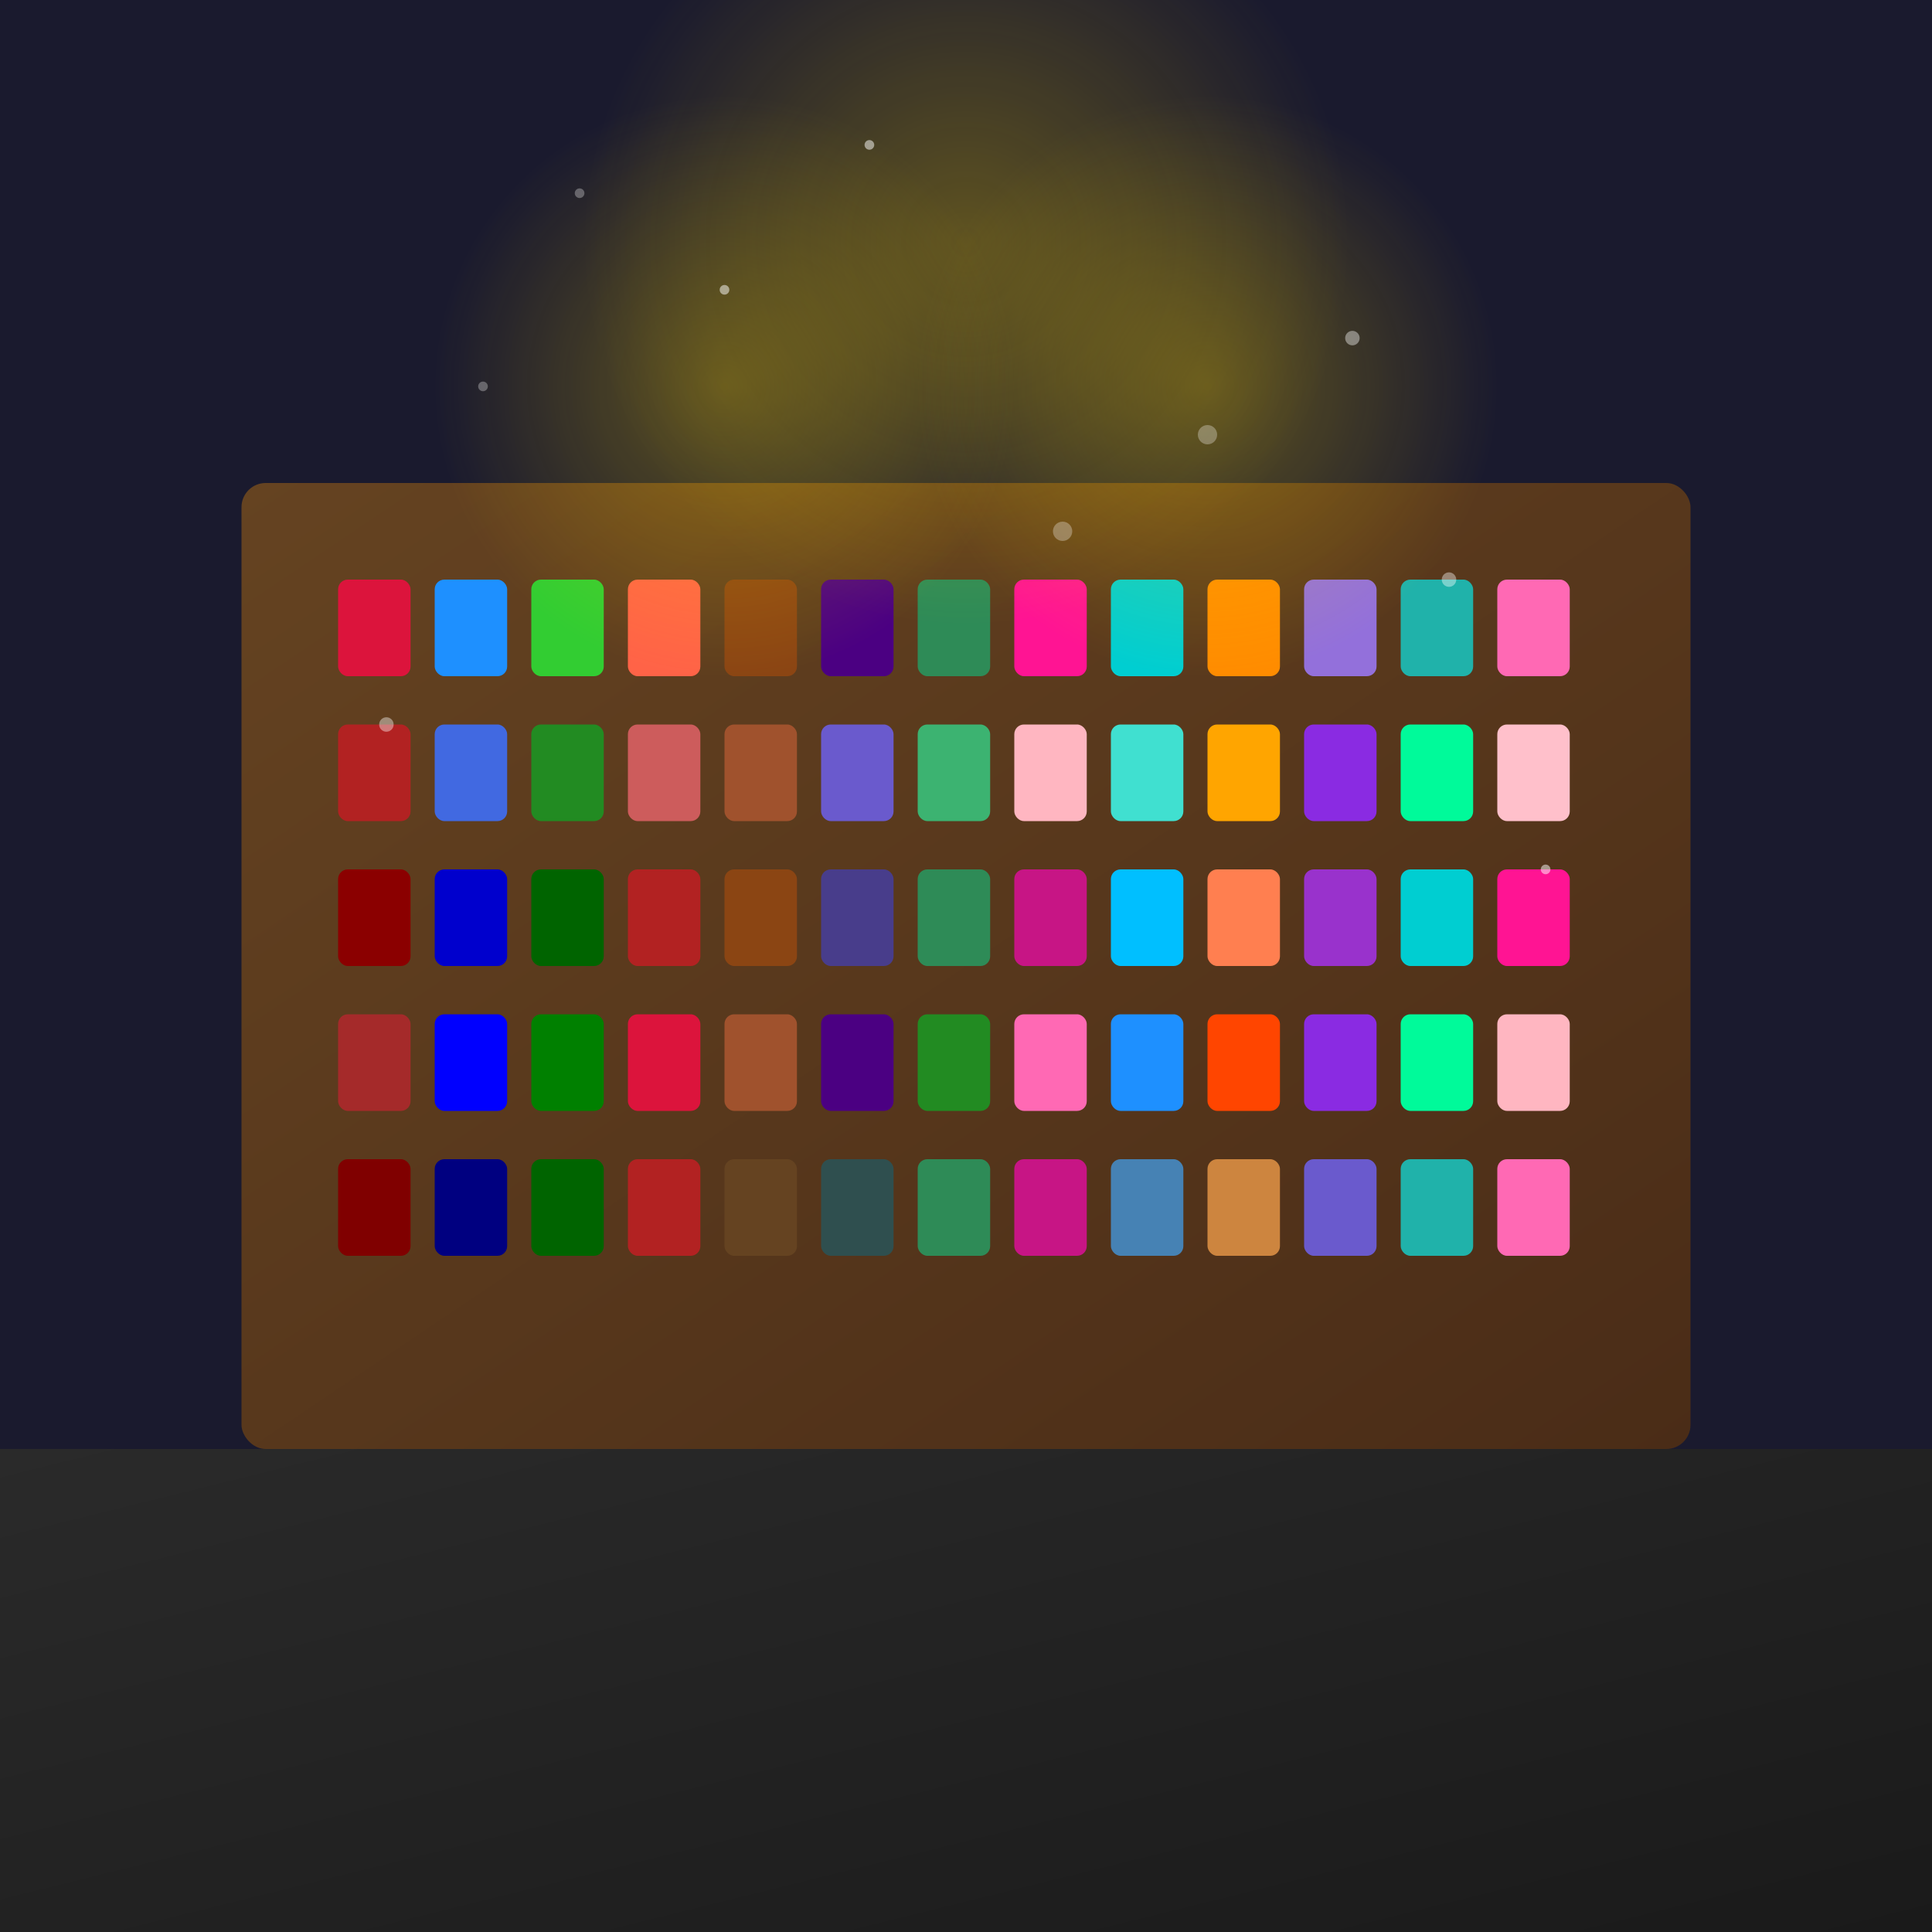 <svg width="400" height="400" viewBox="0 0 400 400" xmlns="http://www.w3.org/2000/svg">
  <defs>
    <linearGradient id="floorGradient" x1="0%" y1="0%" x2="100%" y2="100%">
      <stop offset="0%" style="stop-color:#2a2a2a;stop-opacity:1" />
      <stop offset="100%" style="stop-color:#1a1a1a;stop-opacity:1" />
    </linearGradient>
    <linearGradient id="shelfGradient" x1="0%" y1="0%" x2="100%" y2="100%">
      <stop offset="0%" style="stop-color:#654321;stop-opacity:1" />
      <stop offset="100%" style="stop-color:#4A2C17;stop-opacity:1" />
    </linearGradient>
    <radialGradient id="godRayGradient" cx="50%" cy="50%" r="50%">
      <stop offset="0%" style="stop-color:#FFD700;stop-opacity:0.3" />
      <stop offset="100%" style="stop-color:#FFD700;stop-opacity:0" />
    </radialGradient>
  </defs>
  
  <!-- Background -->
  <rect width="400" height="400" fill="#1a1a2e"/>
  
  <!-- Floor -->
  <rect x="0" y="300" width="400" height="100" fill="url(#floorGradient)"/>
  
  <!-- Bookshelves -->
  <rect x="50" y="100" width="300" height="200" fill="url(#shelfGradient)" rx="5"/>
  
  <!-- Books on shelf -->
  <rect x="70" y="120" width="15" height="20" fill="#DC143C" rx="2"/>
  <rect x="90" y="120" width="15" height="20" fill="#1E90FF" rx="2"/>
  <rect x="110" y="120" width="15" height="20" fill="#32CD32" rx="2"/>
  <rect x="130" y="120" width="15" height="20" fill="#FF6347" rx="2"/>
  <rect x="150" y="120" width="15" height="20" fill="#8B4513" rx="2"/>
  <rect x="170" y="120" width="15" height="20" fill="#4B0082" rx="2"/>
  <rect x="190" y="120" width="15" height="20" fill="#2E8B57" rx="2"/>
  <rect x="210" y="120" width="15" height="20" fill="#FF1493" rx="2"/>
  <rect x="230" y="120" width="15" height="20" fill="#00CED1" rx="2"/>
  <rect x="250" y="120" width="15" height="20" fill="#FF8C00" rx="2"/>
  <rect x="270" y="120" width="15" height="20" fill="#9370DB" rx="2"/>
  <rect x="290" y="120" width="15" height="20" fill="#20B2AA" rx="2"/>
  <rect x="310" y="120" width="15" height="20" fill="#FF69B4" rx="2"/>
  
  <rect x="70" y="150" width="15" height="20" fill="#B22222" rx="2"/>
  <rect x="90" y="150" width="15" height="20" fill="#4169E1" rx="2"/>
  <rect x="110" y="150" width="15" height="20" fill="#228B22" rx="2"/>
  <rect x="130" y="150" width="15" height="20" fill="#CD5C5C" rx="2"/>
  <rect x="150" y="150" width="15" height="20" fill="#A0522D" rx="2"/>
  <rect x="170" y="150" width="15" height="20" fill="#6A5ACD" rx="2"/>
  <rect x="190" y="150" width="15" height="20" fill="#3CB371" rx="2"/>
  <rect x="210" y="150" width="15" height="20" fill="#FFB6C1" rx="2"/>
  <rect x="230" y="150" width="15" height="20" fill="#40E0D0" rx="2"/>
  <rect x="250" y="150" width="15" height="20" fill="#FFA500" rx="2"/>
  <rect x="270" y="150" width="15" height="20" fill="#8A2BE2" rx="2"/>
  <rect x="290" y="150" width="15" height="20" fill="#00FA9A" rx="2"/>
  <rect x="310" y="150" width="15" height="20" fill="#FFC0CB" rx="2"/>
  
  <rect x="70" y="180" width="15" height="20" fill="#8B0000" rx="2"/>
  <rect x="90" y="180" width="15" height="20" fill="#0000CD" rx="2"/>
  <rect x="110" y="180" width="15" height="20" fill="#006400" rx="2"/>
  <rect x="130" y="180" width="15" height="20" fill="#B22222" rx="2"/>
  <rect x="150" y="180" width="15" height="20" fill="#8B4513" rx="2"/>
  <rect x="170" y="180" width="15" height="20" fill="#483D8B" rx="2"/>
  <rect x="190" y="180" width="15" height="20" fill="#2E8B57" rx="2"/>
  <rect x="210" y="180" width="15" height="20" fill="#C71585" rx="2"/>
  <rect x="230" y="180" width="15" height="20" fill="#00BFFF" rx="2"/>
  <rect x="250" y="180" width="15" height="20" fill="#FF7F50" rx="2"/>
  <rect x="270" y="180" width="15" height="20" fill="#9932CC" rx="2"/>
  <rect x="290" y="180" width="15" height="20" fill="#00CED1" rx="2"/>
  <rect x="310" y="180" width="15" height="20" fill="#FF1493" rx="2"/>
  
  <rect x="70" y="210" width="15" height="20" fill="#A52A2A" rx="2"/>
  <rect x="90" y="210" width="15" height="20" fill="#0000FF" rx="2"/>
  <rect x="110" y="210" width="15" height="20" fill="#008000" rx="2"/>
  <rect x="130" y="210" width="15" height="20" fill="#DC143C" rx="2"/>
  <rect x="150" y="210" width="15" height="20" fill="#A0522D" rx="2"/>
  <rect x="170" y="210" width="15" height="20" fill="#4B0082" rx="2"/>
  <rect x="190" y="210" width="15" height="20" fill="#228B22" rx="2"/>
  <rect x="210" y="210" width="15" height="20" fill="#FF69B4" rx="2"/>
  <rect x="230" y="210" width="15" height="20" fill="#1E90FF" rx="2"/>
  <rect x="250" y="210" width="15" height="20" fill="#FF4500" rx="2"/>
  <rect x="270" y="210" width="15" height="20" fill="#8A2BE2" rx="2"/>
  <rect x="290" y="210" width="15" height="20" fill="#00FA9A" rx="2"/>
  <rect x="310" y="210" width="15" height="20" fill="#FFB6C1" rx="2"/>
  
  <rect x="70" y="240" width="15" height="20" fill="#800000" rx="2"/>
  <rect x="90" y="240" width="15" height="20" fill="#000080" rx="2"/>
  <rect x="110" y="240" width="15" height="20" fill="#006400" rx="2"/>
  <rect x="130" y="240" width="15" height="20" fill="#B22222" rx="2"/>
  <rect x="150" y="240" width="15" height="20" fill="#654321" rx="2"/>
  <rect x="170" y="240" width="15" height="20" fill="#2F4F4F" rx="2"/>
  <rect x="190" y="240" width="15" height="20" fill="#2E8B57" rx="2"/>
  <rect x="210" y="240" width="15" height="20" fill="#C71585" rx="2"/>
  <rect x="230" y="240" width="15" height="20" fill="#4682B4" rx="2"/>
  <rect x="250" y="240" width="15" height="20" fill="#CD853F" rx="2"/>
  <rect x="270" y="240" width="15" height="20" fill="#6A5ACD" rx="2"/>
  <rect x="290" y="240" width="15" height="20" fill="#20B2AA" rx="2"/>
  <rect x="310" y="240" width="15" height="20" fill="#FF69B4" rx="2"/>
  
  <!-- God rays -->
  <circle cx="200" cy="50" r="80" fill="url(#godRayGradient)"/>
  <circle cx="150" cy="80" r="60" fill="url(#godRayGradient)"/>
  <circle cx="250" cy="80" r="60" fill="url(#godRayGradient)"/>
  
  <!-- Dust particles -->
  <circle cx="100" cy="80" r="1" fill="#ffffff" opacity="0.3"/>
  <circle cx="300" cy="120" r="1.5" fill="#ffffff" opacity="0.4"/>
  <circle cx="150" cy="60" r="1" fill="#ffffff" opacity="0.5"/>
  <circle cx="250" cy="90" r="2" fill="#ffffff" opacity="0.3"/>
  <circle cx="80" cy="150" r="1.5" fill="#ffffff" opacity="0.4"/>
  <circle cx="320" cy="180" r="1" fill="#ffffff" opacity="0.5"/>
  <circle cx="120" cy="40" r="1" fill="#ffffff" opacity="0.3"/>
  <circle cx="280" cy="70" r="1.5" fill="#ffffff" opacity="0.4"/>
  <circle cx="180" cy="30" r="1" fill="#ffffff" opacity="0.5"/>
  <circle cx="220" cy="110" r="2" fill="#ffffff" opacity="0.3"/>
</svg>

